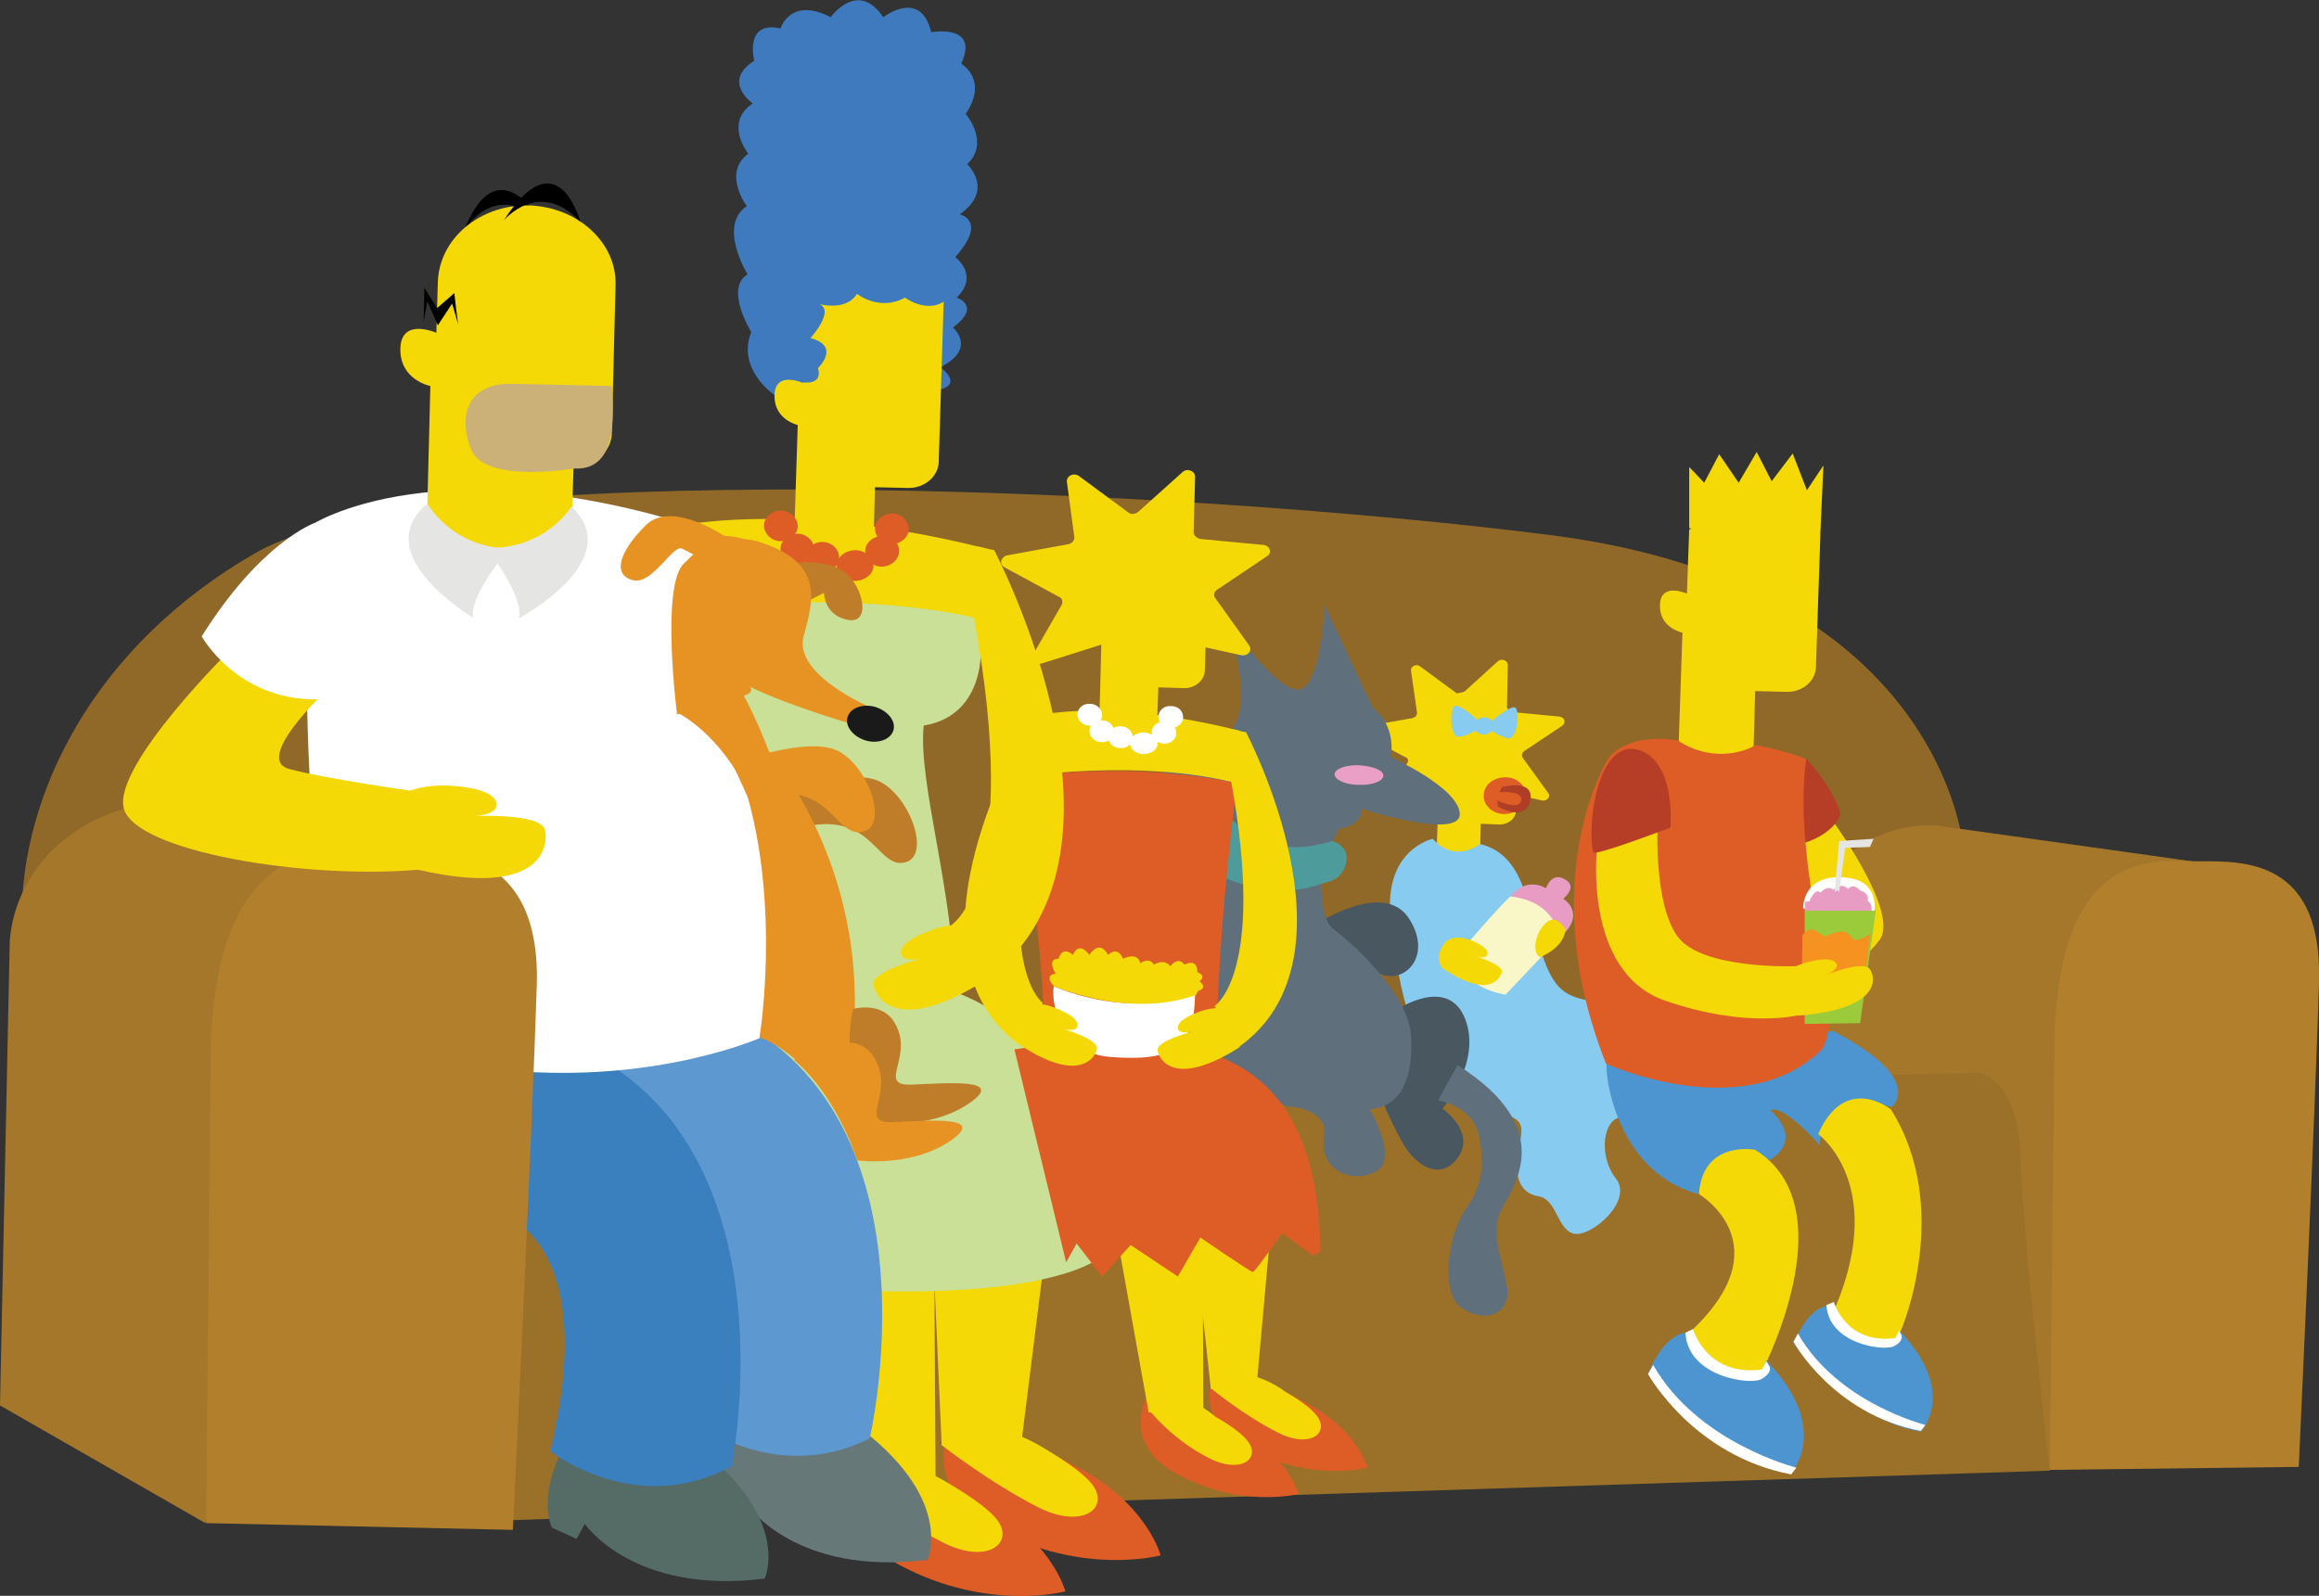 <?xml version="1.0" encoding="utf-8"?>
<!-- Generator: Adobe Illustrator 18.0.0, SVG Export Plug-In . SVG Version: 6.00 Build 0)  -->
<!DOCTYPE svg PUBLIC "-//W3C//DTD SVG 1.1//EN" "http://www.w3.org/Graphics/SVG/1.1/DTD/svg11.dtd">
<svg version="1.1" id="Layer_1" xmlns="http://www.w3.org/2000/svg" xmlns:xlink="http://www.w3.org/1999/xlink" x="0px" y="0px"
	 viewBox="0 0 309.3 212.9" enable-background="new 0 0 309.3 212.9" xml:space="preserve">
<rect x="0" y="0" width="309.3" height="212.9" fill="#333333" stroke="none"/>
<g>
	<path fill="#906928" d="M261.9,113.3c0,0-2.6-35.2-55-41.9S56.2,61.1,34.2,73.7S2.9,106.2,2.9,122.3S93.3,173,93.3,173l178.6-28.3
		L261.9,113.3z"/>
	<path fill="#A4772B" d="M300.9,116.1l-42.1-5.9c0,0-23.6-3.5-21.1,35.7c2.6,40.2-1.4,51.2-1.4,51.2l37.1-1L300.9,116.1z"/>
	<path fill="#B2802C" d="M306.6,195.7c0,0,2.2-47.2,2.7-64.7s-11.5-16-17.1-16.1c-5.5-0.1-17.9-1.3-18.2,24.8
		c-0.3,26.1-0.6,56.4-0.6,56.4L306.6,195.7z"/>
	<path fill="#F5D907" d="M243.8,108.6c0,0,9.7,13,6.9,16.8s-8.2,5.7-8.2,5.7l-3.7-7.7l1.1-12.8L243.8,108.6z"/>
	<path fill="#B73E26" d="M241,101.3c0,0,3.7,4,4.5,7.4c0,0-0.9,2.8-5.7,4c-0.2,0.1-0.4,0.1-0.6,0.1
		C233.7,113.9,239.2,101.2,241,101.3z"/>
	<path fill="#9B712A" d="M273.4,196.2L62,203l-2.6-54.8l204.7-5.1c0,0,5.1,1.1,5.4,11.2C269.7,164.2,273.4,196.2,273.4,196.2z"/>
	<path fill="#F5D907" d="M242.8,71.2l-0.6,17.9c-0.1,1.8-1.8,3.2-3.8,3.2l-4.3-0.1l-0.2,7.1c0,0-0.1,7.2-10-0.2l0.5-14.7
		c0,0-3.1-0.6-3-3.7c0.1-3.1,3.6-1.5,3.6-1.5l0.3-8.6L242.8,71.2z"/>
	<path fill="#F5D907" d="M202.6,95.7l-0.4,12.4c0,1.1-1,1.9-2.2,1.9l-2.5-0.1l-0.1,4.1c0,0,0,4.2-5.8-0.1l0.3-8.6
		c0,0-1.8-0.4-1.7-2.2s2.1-0.9,2.1-0.9l0.2-7L202.6,95.7z"/>
	<path fill="#F5D907" d="M195.4,92.2l4.4-4c0.5-0.4,1.3-0.1,1.3,0.5l-0.1,5.6c0,0.3,0.3,0.6,0.7,0.7l6.3,0.6
		c0.7,0.1,0.9,0.8,0.4,1.2l-5.1,3.4c-0.3,0.2-0.4,0.6-0.2,0.9l3.4,4.7c0.4,0.5-0.2,1.1-0.8,1l-6.2-1.4c-0.4-0.1-0.8,0.1-0.9,0.4
		l-2,5.3c-0.2,0.6-1.1,0.6-1.4,0.1l-2.6-5.1c-0.2-0.3-0.6-0.5-0.9-0.3l-6,1.9c-0.6,0.2-1.2-0.4-0.9-0.9l2.9-5
		c0.2-0.3,0.1-0.7-0.3-0.8l-5.4-2.9c-0.6-0.3-0.4-1.1,0.2-1.2l6.2-1.1c0.4-0.1,0.6-0.4,0.6-0.7l-0.8-5.6c-0.1-0.6,0.7-1,1.2-0.6
		l4.9,3.6C194.7,92.4,195.2,92.4,195.4,92.2z"/>
	<path fill="#88CBF0" d="M199.2,96.9c0,0.6-0.6,1.1-1.3,1.1c-0.7,0-1.3-0.5-1.3-1.2c0-0.6,0.6-1.1,1.3-1.1
		C198.7,95.7,199.3,96.2,199.2,96.9z"/>
	<path fill="#88CBF0" d="M197.3,96.3c0,0-2.6-2.5-3.3-2.1s-0.6,4.2,0.6,4.1c1.2-0.1,3-1.3,3-1.3L197.3,96.3z"/>
	<path fill="#88CBF0" d="M198.7,96.4c0,0,2.8-2.4,3.4-2c0.6,0.4,0.3,4.2-0.9,4.1c-1.2-0.1-2.9-1.5-2.9-1.5L198.7,96.4z"/>
	<path fill="#DE5D26" d="M203.5,106.2c0,1.4-1.3,2.4-2.9,2.4c-1.5,0-2.8-1.2-2.7-2.5c0-1.4,1.3-2.4,2.9-2.4S203.5,104.8,203.5,106.2
		z"/>
	<path fill="#B03D25" d="M199.8,107.6c0,0,3.7,2.2,4.3-0.8c0.6-3-3.8-1.8-3.8-1.8l-0.3,0.7c0,0,3.2-0.3,2.9,1.1
		c-0.3,1.4-3.2,0-3.2,0L199.8,107.6z"/>
	<path fill="#88CBF0" d="M191.1,111.9c0,0-6.7,1.4-5.6,10.9s2.9,18.7,9.4,22.8c6.5,4.2,8.8,2.5,7.8,6.9s0,6.7,2.5,7.1s2.5,4.6,4.8,5
		s7.9-4.4,5.5-7.4c-2.4-3.1-1.7-8.2,1-8.2s4.8-3.2,3-5.8c-1.8-2.6,4-6.3-2.2-8.4c-6.2-2.1-8.9-0.4-11.2-6.3
		c-2.3-5.9-2.1-14.3-8.7-15.9C197.4,112.6,194.1,115.3,191.1,111.9z"/>
	<path fill="#E89CC4" d="M201.5,119.6c0,0,1.8-2.7,4.7-1.1c0,0,0.8-2.5,2.8-1c1.3,1-0.5,2.4-0.5,2.4s3.3,2-0.5,5.2L201.5,119.6z"/>
	<path fill="#F9F6C8" d="M201.5,119.6c-0.4,0-7.2,7.9-7.2,7.9s0.4,4.1,6.5,5.2l7.2-7.6C208,125,207.6,120.3,201.5,119.6z"/>
	<path fill="#F5D907" d="M192.3,129.1c6,4.1,7.7,1.7,8,0.6c0.3-1-3.7-2.2-3.7-2.2s1.6,0.6,1.8-0.2c0.2-0.8-1.6-1.6-1.6-1.6
		s-2.9-1.5-4.2,0.2S192.3,129.1,192.3,129.1z"/>
	<path fill="#F5D907" d="M208.8,124c0,0-1.2-2.3-2.7-0.8s-1.7,4-0.7,4.5C205.4,127.7,208.6,126.5,208.8,124z"/>
	<path fill="#5F6F7B" d="M164,83.1c0,0,6,8.9,9.1,8.9s3.6-11.2,3.6-11.2l6.4,13.6c0,0,3.1,2.1,2.4,6.6c0,0,9.1,4.1,9.2,7.6
		c0,3.5-13.1-0.7-13.1-0.7s0.4,2.1-3.1,2.7l-1.2,2.9c0,0-9.3,1.2-14.4-3.5l0.5-3.5c0,0-6.1,0-8.7-4.1c0,0,5.2,1.2,6.8-0.2
		c0,0-5.4-1.7-5.4-5.9c0,0,3.7,3.5,7.6,1.4S164,83.1,164,83.1z"/>
	<path fill="#495761" d="M176.4,122.8c0,0,8.3-5.2,11.5-0.3s-0.4,8.7-3.6,7.5c-3.2-1.2-3.3-3.5-3.3-3.5l-2.5,1.2L176.4,122.8z"/>
	<path fill="#495761" d="M186.3,134.7c0,0,6.8-4.6,9.1,1.2c2.3,5.8-3,12-3,12s4.3,3,2.2,6.3s-5.5,1.8-7.5-1.7s-3.9-8.4-3.9-8.4
		L186.3,134.7z"/>
	<path fill="#5F6F7B" d="M191.8,146.8c0,0,4.5,0.7,5.4,4.5c0.9,3.8,0.5,7-1.7,10c-2.2,3-3.7,11.2-0.4,13.3c3.4,2.1,6.5,0.4,5.9-3
		s-2.2-7-0.9-9.9c1.4-3,8.1-10.9-5.7-19.6L191.8,146.8z"/>
	<path fill="#5F6F7B" d="M176.3,115.8c0,0-0.6,6.6,1.6,8.2s10,8.5,10.3,14.2c0.3,5.7-1.3,9.4-5.5,9.8c0,0,4.1,6.9,0.6,8.4
		c-3.5,1.6-7.4-0.7-6.7-4.7s-5-4.1-5-4.1s-23-11.3-10.1-34L176.3,115.8z"/>
	<path fill="#4D9B9A" d="M177.7,112.2c0,0,2,0.5,1.9,2.4s-1.5,2.9-2.6,3.1s-3.9,1.9-10.3,0.5s-8.4-5-6.5-6.8
		c1.9-1.8,3.2-2.8,4.3-1.9C165.7,110.5,169.1,114.8,177.7,112.2z"/>
	<path fill="#DE5D26" d="M175.5,187.9c5.7,3.4,6.9,7.9,6.9,7.9s-7.5,2-16.1-2.6c-8.6-4.6-3.4-11.8-3.4-11.8S172.5,186.1,175.5,187.9
		z"/>
	<path fill="#F5D907" d="M161.5,185.2c0,0,4.2,3.5,8.9,5.9c4.5,2.3,7.2-0.1,5-2.5c-0.7-0.8-2-1.8-4.1-3
		C171.4,185.6,165,180.8,161.5,185.2z"/>
	<path fill="#DE5D26" d="M166.3,191.4c5.7,3.4,6.9,7.9,6.9,7.9s-7.5,2-16.1-2.6c-8.6-4.6-3.4-11.8-3.4-11.8S163.2,189.5,166.3,191.4
		z"/>
	<path fill="#F5D907" d="M153.6,188.5c0,0,2.9,3.6,7.6,6c4.5,2.3,7.2-0.1,5-2.5c-0.7-0.8-2-1.8-4.1-3
		C162.2,189.1,157,184.2,153.6,188.5z"/>
	<polygon fill="#F5D907" points="169.7,161.6 167.6,184.9 161.5,185.3 159.1,163.4 	"/>
	<polygon fill="#F5D907" points="160.4,163 160.5,190 153.2,188.4 149,165 	"/>
	<path fill="#F5D907" d="M165.4,97.5c-24.1-6-33.1-0.1-33.1-0.1s0.1-1.4,2.4,6.4c15.6-2.2,25.9-0.4,29.4,0.5
		c-0.5-1.6-1.1-3.1-1.7-4.2C163.7,98,164.7,97.6,165.4,97.5z"/>
	<path fill="#F5D907" d="M161.2,73l-0.5,16.4c0,1.4-1.4,2.5-2.9,2.4l-3.3-0.1l-0.2,5.5c0,0-0.1,5.6-7.7-0.2l0.3-11.3
		c0,0-2.4-0.5-2.3-2.9c0.1-2.4,2.8-1.2,2.8-1.2l0.3-9.2L161.2,73z"/>
	<path fill="#FFFFFF" d="M147,95.4c0,0.8-0.8,1.5-1.7,1.4c-0.9,0-1.6-0.7-1.6-1.5c0-0.8,0.8-1.5,1.7-1.4
		C146.3,93.9,147,94.6,147,95.4z"/>
	<path fill="#FFFFFF" d="M148.6,97.6c0,0.8-0.8,1.5-1.7,1.4c-0.9,0-1.6-0.7-1.6-1.5s0.8-1.5,1.7-1.4
		C147.9,96.1,148.6,96.8,148.6,97.6z"/>
	<path fill="#FFFFFF" d="M151.1,98.4c0,0.8-0.8,1.5-1.7,1.4c-0.9,0-1.6-0.7-1.6-1.5c0-0.8,0.8-1.5,1.7-1.4
		C150.4,96.9,151.1,97.6,151.1,98.4z"/>
	<path fill="#FFFFFF" d="M154.4,99.2c0,0.8-0.9,1.4-1.9,1.4c-1,0-1.8-0.7-1.8-1.5c0-0.8,0.9-1.4,1.9-1.4
		C153.6,97.8,154.4,98.4,154.4,99.2z"/>
	<path fill="#FFFFFF" d="M156.9,97.8c0,0.8-0.8,1.5-1.7,1.4c-0.9,0-1.6-0.7-1.6-1.5c0-0.8,0.8-1.5,1.7-1.4
		C156.2,96.3,156.9,97,156.9,97.8z"/>
	<path fill="#FFFFFF" d="M157.8,95.7c0,0.8-0.8,1.5-1.7,1.4c-0.9,0-1.6-0.7-1.6-1.5c0-0.8,0.8-1.5,1.7-1.4
		C157.1,94.2,157.8,94.8,157.8,95.7z"/>
	<path fill="#DE5D26" d="M165,104.5c-3.5-0.8-14.6-2.8-30.2-0.7c1.6,5.4,4.9,23.1,4.5,39.9c0,0.5,22.9-2.1,22.9-2.8
		C162.4,123.7,165,104.5,165,104.5z"/>
	<path fill="#C9E096" d="M162.2,98.7c0.3,0.1,3.8-1,4-1C166.2,97.7,162.6,98.7,162.2,98.7z"/>
	<path fill="#F5D907" d="M166.2,97.7c0,0,0.5,8.3-2,6.6c-4.6-3.1-3.7-6-3.7-6L166.2,97.7z"/>
	<path fill="#F5D907" d="M166.2,97.7c0,0,15.9,30.1-1,42l-3.2-5.5c0,0,6.9-4.2,2.2-30c-1.2-6.4,0.3-6.9,0.3-6.9L166.2,97.7z"/>
	<path fill="#DE5D26" d="M145.4,196.7c7.8,4.7,9.4,10.8,9.4,10.8s-10.3,2.8-22.1-3.5s-4.7-16.2-4.7-16.2S141.2,194.2,145.4,196.7z"
		/>
	<path fill="#F5D907" d="M125.6,192.8c0,0,6.4,5,12.9,8.3c6.2,3.1,9.8-0.2,6.9-3.4c-1-1.1-2.7-2.4-5.5-4.1
		C139.8,193.6,130.3,186.9,125.6,192.8z"/>
	<path fill="#DE5D26" d="M132.7,201.5c7.8,4.7,9.4,10.8,9.4,10.8s-10.3,2.8-22.1-3.5c-11.8-6.3-4.7-16.2-4.7-16.2
		S128.6,199,132.7,201.5z"/>
	<path fill="#F5D907" d="M112.9,197.5c0,0,6.4,5,12.9,8.3c6.2,3.1,9.8-0.2,6.9-3.4c-1-1.1-2.7-2.4-5.5-4.1
		C127.1,198.3,117.6,191.6,112.9,197.5z"/>
	<polygon fill="#F5D907" points="139.3,167.9 136.1,193.5 125.6,192.8 124.5,168.1 	"/>
	<polygon fill="#F5D907" points="124.6,167.6 124.8,199.6 110.6,198.6 109.8,167.9 	"/>
	<path fill="#C9E096" d="M90.3,131.2c0,0,24-4,37.5,1.3c13.5,5.3,18.2,19,18.4,35.6c0,0-7.6,5.9-38.2,3.7L90.3,131.2z"/>
	<path fill="#F5D907" d="M131.6,73.2c-33-8.3-49.2-1-49.2-1s4.1-1,7.3,9.6c21.4-2.9,35.4-0.5,40.2,0.7c-0.7-2.2-1.5-4.3-2.3-5.7
		C129.1,73.8,130.6,73.2,131.6,73.2z"/>
	<path fill="#3E7ABD" d="M103.3,52.7c0,0-5.1-3.4-3.1-8.4c0,0-3.6-5.8-0.5-7.7c0,0-4-6.5-0.1-9.1c0,0-3.3-4.4,0.2-7
		c0,0-3.3-4.1,0.6-6.7c0,0-4.2-2.9,0.2-5.7c0,0-1.4-5.4,3.5-4.3c0,0,1.3-4.3,6.7-1.5c0,0,3.6-5.1,7,0c0,0,5-3.9,6.4,2
		c0,0,6.5-1.2,4,4.2c0,0,3.7,2.1,0.6,6.7c0,0,3.3,3.8,0.2,6.7c0,0,3.7,3.4-1,6.7c0,0,3.8,0.8-0.6,5.7c0,0,3.3,2.4,0.2,5.4
		c0,0,3.4,1.1-0.5,4c0,0,3.3,2.8-1.7,5.3c0,0,4.5,3.1-2.8,3.3S103.3,52.7,103.3,52.7z"/>
	<path fill="#F5D907" d="M125.9,39.2l-0.7,22.5c-0.1,1.9-1.9,3.4-4,3.4l-4.5-0.1l-0.2,7.5c0,0-0.1,7.6-10.6-0.3l0.5-15.5
		c0,0-3.2-0.7-3.1-4c0.1-3.3,3.8-1.6,3.8-1.6l0.4-12.6L125.9,39.2z"/>
	<path fill="#3E7ABD" d="M107,51c0,0,2.8,0.5,2.1-1.9c0,0,3.1-2.9-1-4c0,0,3.9-4.3,0.5-4.7c0,0,4.1,1.4,5.7-1.2c0,0,3,2.4,6.4,0.5
		c0,0,3.7,2.8,6.3-0.5s-6.5-3.8-6.5-3.8l-14.5,1.3C106.1,36.7,103.3,46.5,107,51z"/>
	<path fill="#DE5D26" d="M106.4,70.2c0,1.1-1.1,2-2.3,2s-2.2-1-2.2-2.1c0-1.1,1.1-2,2.3-2C105.4,68.2,106.4,69.1,106.4,70.2z"/>
	<path fill="#DE5D26" d="M108.6,73.3c0,1.1-1.1,2-2.3,2c-1.3,0-2.2-1-2.2-2.1s1.1-2,2.3-2C107.6,71.2,108.6,72.2,108.6,73.3z"/>
	<path fill="#DE5D26" d="M111.9,74.4c0,1.1-1.1,2-2.3,2c-1.3,0-2.2-1-2.2-2.1c0-1.1,1.1-2,2.3-2S112,73.3,111.9,74.4z"/>
	<path fill="#DE5D26" d="M116.5,75.5c0,1.1-1.2,2-2.5,2c-1.4,0-2.4-1-2.4-2.1c0-1.1,1.2-2,2.5-2C115.4,73.4,116.5,74.4,116.5,75.5z"
		/>
	<path fill="#DE5D26" d="M119.9,73.6c0,1.1-1.1,2-2.3,2c-1.3,0-2.2-1-2.2-2.1c0-1.1,1.1-2,2.3-2C119,71.5,120,72.4,119.9,73.6z"/>
	<path fill="#DE5D26" d="M121.2,70.6c0,1.1-1.1,2-2.3,2c-1.3,0-2.2-1-2.2-2.1c0-1.1,1.1-2,2.3-2S121.2,69.5,121.2,70.6z"/>
	<path fill="#C9E096" d="M89.7,81.7c2.2,7.4,6.7,31.6,6.2,54.6c0,0.6,31.2-4.8,31.4-3.8c0-13.2-4.9-28.1-4.1-35.7
		c8.6-1.4,8.3-11.4,6.8-14.4C125.1,81.3,111,78.8,89.7,81.7z"/>
	<path fill="#C9E096" d="M127.1,74.7c0.4,0.1,5.2-1.4,5.5-1.3C132.6,73.4,127.8,74.7,127.1,74.7z"/>
	<path fill="#BF7D2A" d="M107.9,80.1l2-1c0,0,0,3,3.2,3.6c3.2,0.6,2-4.7-0.6-6.5c-2.6-1.8-7.7-1-7.7-1L107.9,80.1z"/>
	<path fill="#E69324" d="M89.9,83.3c0,0,3.1-13.7,11.4-11s7.4,7.2,5.9,12.5c-1.5,5.3,9.2,9.7,9.2,9.7l-2.1,2.3c0,0-8.7-2.5-13.9-5
		c-5.2-2.5-0.6-0.4-0.6-0.4s1.2,0.9-0.6,1.4c0,0,9.3,16.7,5.2,27.4s-16.6-9.9-16.6-9.9L89.9,83.3z"/>
	<path fill="#1A1A1A" d="M119.1,97.6c-0.5,1.2-2.3,1.7-3.9,1.1s-2.6-2-2.1-3.2c0.5-1.2,2.3-1.7,3.9-1.1S119.6,96.4,119.1,97.6z"/>
	<path fill="#E69324" d="M100.9,74.4c0,0-3.2-3.4-6.7-3.4c-3.4,0-7.6,4.6-5.9,6.2s4.3,1.7,6,0.9S100.9,74.4,100.9,74.4z"/>
	<g>
		<path fill="#677879" d="M96.9,190.5c0,0-3.5,6.1-1.6,10.8l3.3,1.5l1.1-2c0,0,6.4,9.5,24,7.3c0,0,3.9-8.4-10.1-18.4L96.9,190.5z"/>
		<path fill="#556B66" d="M75.2,193c0,0-3.5,6.1-1.6,10.8l3.3,1.5l1.1-2c0,0,6.4,9.5,24,7.3c0,0,3.9-8.4-10.1-18.4L75.2,193z"/>
		<path d="M72.3,29.7c0,0-6-10.6-10.5,1.3C61.8,30.9,65.8,23.7,72.3,29.7z"/>
		<path fill="#FFFFFF" d="M41.4,70.1c0,0,17.1-11.4,54.2,1.1c0,0-13.6,10.9-7.6,69.7c-0.3-1-32.5,8.7-39.9,2.5
			C38.2,117.7,41.4,70.1,41.4,70.1z"/>
		<path fill="#F5D907" d="M82.1,38.1l-0.5,19.8c-0.1,2.4-2.4,4.4-5.1,4.3h0l-0.3,9.5c0,0-6.7,6.3-19.3-0.4l0.5-19.8c0,0-4.1-0.8-4-5
			s4.8-2.1,4.8-2.1l0.2-6.8c0.2-5.8,5.6-10.3,12.1-10.2l0,0C77.1,27.6,82.3,32.4,82.1,38.1z"/>
		<path d="M77.4,29.6c0,0-3-11.4-10.2-0.2C67.2,29.4,71.9,23.7,77.4,29.6z"/>
		<path d="M56.5,42.9l0.5-2.7l1.4,3.2l1.9-2.9c0,0,1.1,3.7,0.9,3.1c-0.2-0.6-0.6-4.5-0.6-4.5l-2.3,2l-1.7-2.7L56.5,42.9z"/>
		<path fill="#CBB177" d="M76.6,62.5c0,0-12,2.1-13.8-2.6c-1.8-4.7-0.2-8.8,5.4-8.7c5.6,0.1,13.4,0.3,13.4,0.3s0.4,3.9-0.1,6.4
			C81.1,60.4,79.8,62.7,76.6,62.5z"/>
		<path fill="#E5E5E4" d="M67.9,73.2c0,0-5.4,6.3-4.8,9.2c0,0-14.2-8.4-6.1-15.2C57,67.1,60.1,73,67.9,73.2z"/>
		<path fill="#E5E5E4" d="M64.9,73.1c0,0,5.1,6.5,4.3,9.4c0,0,14.6-7.8,7-14.9C76.2,67.6,72.8,73.3,64.9,73.1z"/>
		<path fill="#FFFFFF" d="M95.2,71.6c0,0,2.6,15.3-4.8,23.5c0,0,18.7,9,10.9,43.3l-13.6-0.3L83,88.3L95.2,71.6z"/>
		<path fill="#5E98D1" d="M84.2,156.5c0,0,16.2,2.1,7.7,32.7c0,0,11.1,9.2,24.1,2.7c0,0,9.5-40.6-16.9-55.4l-21.9-3.9l7.2,22.9"/>
		<path fill="#3A7FBE" d="M64.6,161.1c0,0,16.2,1.7,8.8,32.5c0,0,11.4,9,24.2,2c0,0,8.2-40.8-18.7-55L61.3,138l3.5,21.9"/>
		<path fill="#FFFFFF" d="M101.3,138.5c0,0-13.8,6.1-33.5,4.3c0,0,3.7-12,17.4-11.7C104.2,131.5,101.3,138.5,101.3,138.5z"/>
		<path fill="#A4772B" d="M27.4,203.2L0,187.5l1.3-61.9c0.6-8.5,7.1-15.9,16.5-18c3-0.6,6.2-0.8,9.4,0.1c13,3.3,33.4,6.8,33.4,6.8
			L27.4,203.2z"/>
		<path fill="#B2802C" d="M68.4,204.1c0,0,2.6-53.2,3.2-72.8c0.5-19.6-14.3-17.9-21.1-18.1s-22.1-1.5-22.4,27.7s-0.6,62.3-0.6,62.3
			L68.4,204.1z"/>
		<path fill="#F5D907" d="M54.4,115.7c17.4,4.4,18.8-2.4,18.3-4.9c-0.4-2.5-10.3-1.9-10.3-1.9s4.2,0.1,3.8-1.8
			c-0.4-1.9-5.2-2.2-5.2-2.2s-8-1.1-9.2,3.7C50.5,113.4,54.4,115.7,54.4,115.7z"/>
		<path fill="#F5D907" d="M31.1,86.3c0,0-16,15.7-14.6,21.5s24.4,9.6,39.6,8.2l-0.5-10.4c0,0-11.7-1.6-17-3S45,90.7,45,90.7
			L31.1,86.3z"/>
		<path fill="#FFFFFF" d="M41.9,69.8c0,0-7.1,2.5-15,15.1c0,0,4.7,8.5,15.3,8.4c0,0,6.5-1.5,8.6-8.9C52.9,77.1,41.9,69.8,41.9,69.8z
			"/>
	</g>
	<path fill="#E69324" d="M90.3,95.3c0,0-2.2-17.1,0.9-20.1c3.1-2.9,3.5-4.6,8.4-3.2C104.6,73.5,96.4,94.1,90.3,95.3z"/>
	<path fill="#BF7D2A" d="M103.3,106c0,0,10-3.8,14.1-1.7c4.1,2.1,6.9,10.2,3.1,10.8c-3.8,0.6-4.3-7.8-15-4.3L103.3,106z"/>
	<path fill="#E69324" d="M102,99.6c0,0,15.5,16.8,11.3,43.1l-2.7,3.3c0,0-4.8-6.1-9.3-7.6c0,0,2.9-17.4-1.9-33.2L102,99.6z"/>
	<path fill="#E69324" d="M97.7,101.9c0,0,10-3.8,14.1-1.7s6.9,10.2,3.1,10.8s-4.3-7.8-15-4.3L97.7,101.9z"/>
	<path fill="#E69324" d="M97.2,71.9c0,0-7.5-5.4-11.1-1.8s-4.4,6.6-1.7,7.3c2.6,0.7,5.4-4.9,6.6-4.2s4.5,2.1,4.5,2.1L97.2,71.9z"/>
	<path fill="#F5D907" d="M131.2,130.9c-11.4,7.1-14.3,2.4-14.7,0.5c-0.4-1.9,7-3.7,7-3.7s-3,1-3.3-0.5c-0.3-1.5,3.2-2.8,3.2-2.8
		s5.5-2.6,7.7,0.6C133.4,128.4,131.2,130.9,131.2,130.9z"/>
	<path fill="#F5D907" d="M132.6,73.4c0,0,0.7,11.3-2.7,9c-6.3-4.3-5-8.3-5-8.3L132.6,73.4z"/>
	<path fill="#F5D907" d="M132.6,73.4c0,0,21.8,41.2-1.4,57.5l-4.3-7.5c0,0,9.5-5.8,3-41c-1.6-8.7,0.5-9.5,0.5-9.5L132.6,73.4z"/>
	<path fill="#DE5D26" d="M143.6,165.9l3.3,4.3c0.1,0,0.1,0,0.2,0l3.7-4.1l6.3,4.2l3-5.2c0,0,6.7,4.6,7,4.6c0.3,0,3.9-5.2,3.9-5.2
		l4.1,3c0.7-0.3,1-0.5,1-0.5c-0.1-12.1-3.5-22.1-13.4-26c-9.9-3.9-27.4-1-27.4-1l6.9,28.4L143.6,165.9z"/>
	<path fill="#F5D907" d="M136.9,97.1c0,0-17.6,29.4-1.3,42l3.5-5.3c0,0-6.7-4.5-0.5-30.1c1.5-6.3,0-7,0-7L136.9,97.1z"/>
	<path fill="#F5D907" d="M151.8,68.3l5.9-5.3c0.6-0.6,1.7-0.2,1.7,0.6l-0.2,7.4c0,0.4,0.4,0.8,0.9,0.9l8.4,0.8
		c0.9,0.1,1.2,1.1,0.5,1.5l-6.7,4.5c-0.4,0.3-0.5,0.8-0.2,1.1l4.5,6.3c0.5,0.7-0.2,1.5-1.1,1.3l-8.2-1.8c-0.5-0.1-1,0.1-1.2,0.6
		l-2.7,7c-0.3,0.7-1.4,0.8-1.8,0.1l-3.5-6.8c-0.2-0.4-0.7-0.6-1.2-0.5l-7.9,2.5c-0.8,0.3-1.6-0.5-1.2-1.2l3.8-6.6
		c0.2-0.4,0.1-0.9-0.4-1.1l-7.2-3.9c-0.8-0.4-0.5-1.4,0.3-1.6l8.2-1.5c0.5-0.1,0.8-0.5,0.8-0.9l-1-7.4c-0.1-0.8,0.9-1.3,1.6-0.8
		l6.5,4.8C150.8,68.7,151.4,68.6,151.8,68.3z"/>
	<path fill="#FFFFFF" d="M140.6,131.6c-0.3-0.1-0.6,8.7,7.4,9.4c8.8,0.7,11.3-1.4,11.4-8.5C159.5,132.5,151.6,136.1,140.6,131.6z"/>
	<path fill="#F5D907" d="M165.2,139.8c-8.3,5.2-10.5,1.8-10.8,0.4c-0.3-1.4,5.1-2.7,5.1-2.7s-2.2,0.7-2.4-0.3c-0.2-1.1,2.3-2,2.3-2
		s4-1.9,5.6,0.5C166.8,137.9,165.2,139.8,165.2,139.8z"/>
	<path fill="#F5D907" d="M135.6,139.1c8,5.5,10.4,2.2,10.7,0.9c0.4-1.4-5-2.9-5-2.9s2.2,0.8,2.4-0.2c0.3-1.1-2.2-2.1-2.2-2.1
		s-3.9-2.1-5.7,0.2C134.2,137.2,135.6,139.1,135.6,139.1z"/>
	<path fill="#F5D907" d="M140.6,131.6c0,0-1.5-1.5,0.2-1.7c0,0-1.3-2,0.4-2c0,0,0.4-1.8,1.9-0.5c0,0,0.7-2,2.2,0c0,0,1.3-2.2,2.5,0
		c0,0,1.2-1.3,2,0.5c0,0,1.9-1,2.3,0.6c0,0,1.2-0.9,1.8,0.2c0,0,1.3-0.9,2.2,0.2c0,0,1-1.4,1.9-0.2c0,0,1.7-1,1.7,1
		c0,0,1.3,0.4,0.3,1.2c0,0,1.2,0.9-0.2,1.3l-0.3,0.6C159.5,132.5,152.8,136.2,140.6,131.6z"/>
	<path fill="#BF7D2A" d="M113.8,134.6c0,0,3.5-1,5.3,1.5c3.2,4.7-2.4,8.8,2.5,8.6c4.9-0.2,12.8-0.9,7.5,2.6
		c-5.3,3.5-12.3,2.5-12.3,2.5S111.8,142.9,113.8,134.6z"/>
	<path fill="#E69324" d="M105.9,141.4c0,0,7.8-5.1,10.7-0.3s-2.4,8.8,2.5,8.6c4.9-0.2,12.8-0.9,7.5,2.6c-5.3,3.5-12.3,2.5-12.3,2.5
		S111.8,146.4,105.9,141.4z"/>
	<path fill="#EAA0C6" d="M184.5,103.5c0,0.7-1.5,1.3-3.3,1.2c-1.8,0-3.2-0.7-3.2-1.4c0-0.7,1.5-1.3,3.3-1.2
		C183.1,102.2,184.6,102.8,184.5,103.5z"/>
	<path fill="#F5D907" d="M225.3,70.4l0-8.1l2,2.1l2-3.8l2.6,3.8l2.4-4.1l2,3.9l2.8-3.7l1.9,4.9l2.2-3.3l-0.4,8.9
		C242.8,71.2,240.5,83.5,225.3,70.4z"/>
	<path fill="#4D95D0" d="M214.3,141.9c-0.3,0.7,0.9,14.3,12.2,17.4c0,0,1.6-3.7,9.6-4.6c0,0,4.6-2.4,0-6.6c1.9-0.8,6.6,4.7,6.6,4.7
		s0-7.8,9.6-5.1c0,0,4.7-3.7-7.9-10.2C231.3,141.3,214.3,141.9,214.3,141.9z"/>
	<path fill="#F5D907" d="M226.6,159.3c0,0,11.5,6.8-1.4,18.6c0,0,0.9,7.8,9.5,5.7c0,0,12-22.4-0.6-30.2
		C234.2,153.4,227.1,152,226.6,159.3z"/>
	<path fill="#F5D907" d="M242.5,151.3c0,0,9.8,7,1.6,24.7c0,0,4.3,9.5,9.3,1.8c0.4-0.7,7-16.8-1.2-29.8
		C252.2,148,246.1,143.1,242.5,151.3z"/>
	<path fill="#DE5D26" d="M234.2,99.4c0,0-4.8,3-10.4-0.6c0,0-6.4-1.3-9.3,2.4c0,0-10.1,15.9-0.3,40.7c0,0,18,8.2,28.5-1.6
		c4.1-3.8-3.9-24.2-1.8-39C241,101.3,238.5,100.2,234.2,99.4z"/>
	<path fill="#F5D907" d="M221.1,109.9c0,0-4.8-1.1-8.1,3.3c0,0-1.9,16.5,9.1,20.3c11,3.8,17.9,1.9,17.9,1.9l-0.4-6.5
		c0,0-12.5,0.5-15.8-3.9S221.1,109.9,221.1,109.9z"/>
	<path fill="#4D95D0" d="M225.2,177.8c0,0-2.9-0.5-5.4,5.5c0,0,7.9,11.6,19,13.3c0,0,5.7-5.8-3.2-15.1l-0.9,2
		C234.7,183.6,225.3,184.1,225.2,177.8z"/>
	<path fill="#FFFFFF" d="M219.8,183.3c0,0,6,10.9,19.1,13.4l0.7-0.9c0,0-13.2-3.3-19.1-13.7L219.8,183.3z"/>
	<path fill="#FFFFFF" d="M225.8,177.3c0,0,1.8,6.4,9.2,5.4l0.6-1.1l0.4,0.7c0,0,0.5,0.8-1.1,1.7c-1.5,0.8-9.8-0.3-10.1-6.2
		L225.8,177.3z"/>
	<path fill="#4D95D0" d="M244.1,174.2c0,0-2.6-0.4-4.8,4.9c0,0,7.1,10.3,16.9,11.9c0,0,5-5.2-2.8-13.4l-0.8,1.8
		C252.6,179.3,244.2,179.8,244.1,174.2z"/>
	<path fill="#FFFFFF" d="M239.2,179c0,0,5.3,9.7,17,11.9l0.6-0.8c0,0-11.7-2.9-17-12.2L239.2,179z"/>
	<path fill="#FFFFFF" d="M244.6,173.7c0,0,1.6,5.7,8.2,4.8l0.5-1l0.3,0.6c0,0,0.4,0.8-1,1.5c-1.4,0.7-8.7-0.3-9-5.5L244.6,173.7z"/>
	<path fill="#B73E26" d="M212.5,113.7c0.1,0.6,10.3-3.3,10.3-3.3s0.8-9-4.4-10.4C213.2,98.7,211.6,109.7,212.5,113.7z"/>
	<polygon fill="#9BCA3B" points="240.7,121.2 240.7,136.6 248.1,136.5 250.2,121.4 	"/>
	<path fill="#FFFFFF" d="M240.5,121.2c0,0-0.2-4.8,5.9-4.1c4.3,0.5,3.6,4.4,3.6,4.4L240.5,121.2z"/>
	<path fill="#E89CC4" d="M240.8,121.5c0,0-0.4-1.6,0.5-1.2c0,0,0.8-2,1.5-1.2c0,0,0.9-1.1,1.7-0.4c0,0,1.1-1.1,2-0.1
		c0,0,0.6-0.9,1.6,0.2c0,0,1.3,0.3,1,1.4c0,0,0.7,0.3,0.5,1.3L240.8,121.5z"/>
	<path fill="#F69220" d="M240.4,124.8c0,0,0.8-1.4,2-0.5c1.2,0.9,1,0.6,1.8,0.3s2-0.7,2.7,0.4c0.7,1.1,2.6-0.5,2.6-0.5l-1,7.6
		c0,0-1.3-1.4-1.8-0.2c-0.5,1.2-1.7,0.8-2.1,0s-1.3,0-1.7,0.5c-0.4,0.6-1.3-1-1.7-1.2c-0.4-0.2-0.9,1-0.9,1L240.4,124.8z"/>
	<path fill="#F5D907" d="M239.9,135.5c10.8-0.9,10.4-4.9,9.5-6.2c-0.9-1.3-6.2,0.9-6.2,0.9s2.3-0.8,1.7-1.7c-0.7-1-3.5-0.2-3.5-0.2
		s-4.7,0.9-4.2,3.8S239.9,135.5,239.9,135.5z"/>
	<path fill="#E5E5E4" d="M244.7,119l0.6-6.8l4.6-0.3l-0.5,1.1l-3.3,0.1l-0.8,5.9C245.3,119.1,245.2,118.5,244.7,119z"/>
</g>
</svg>
